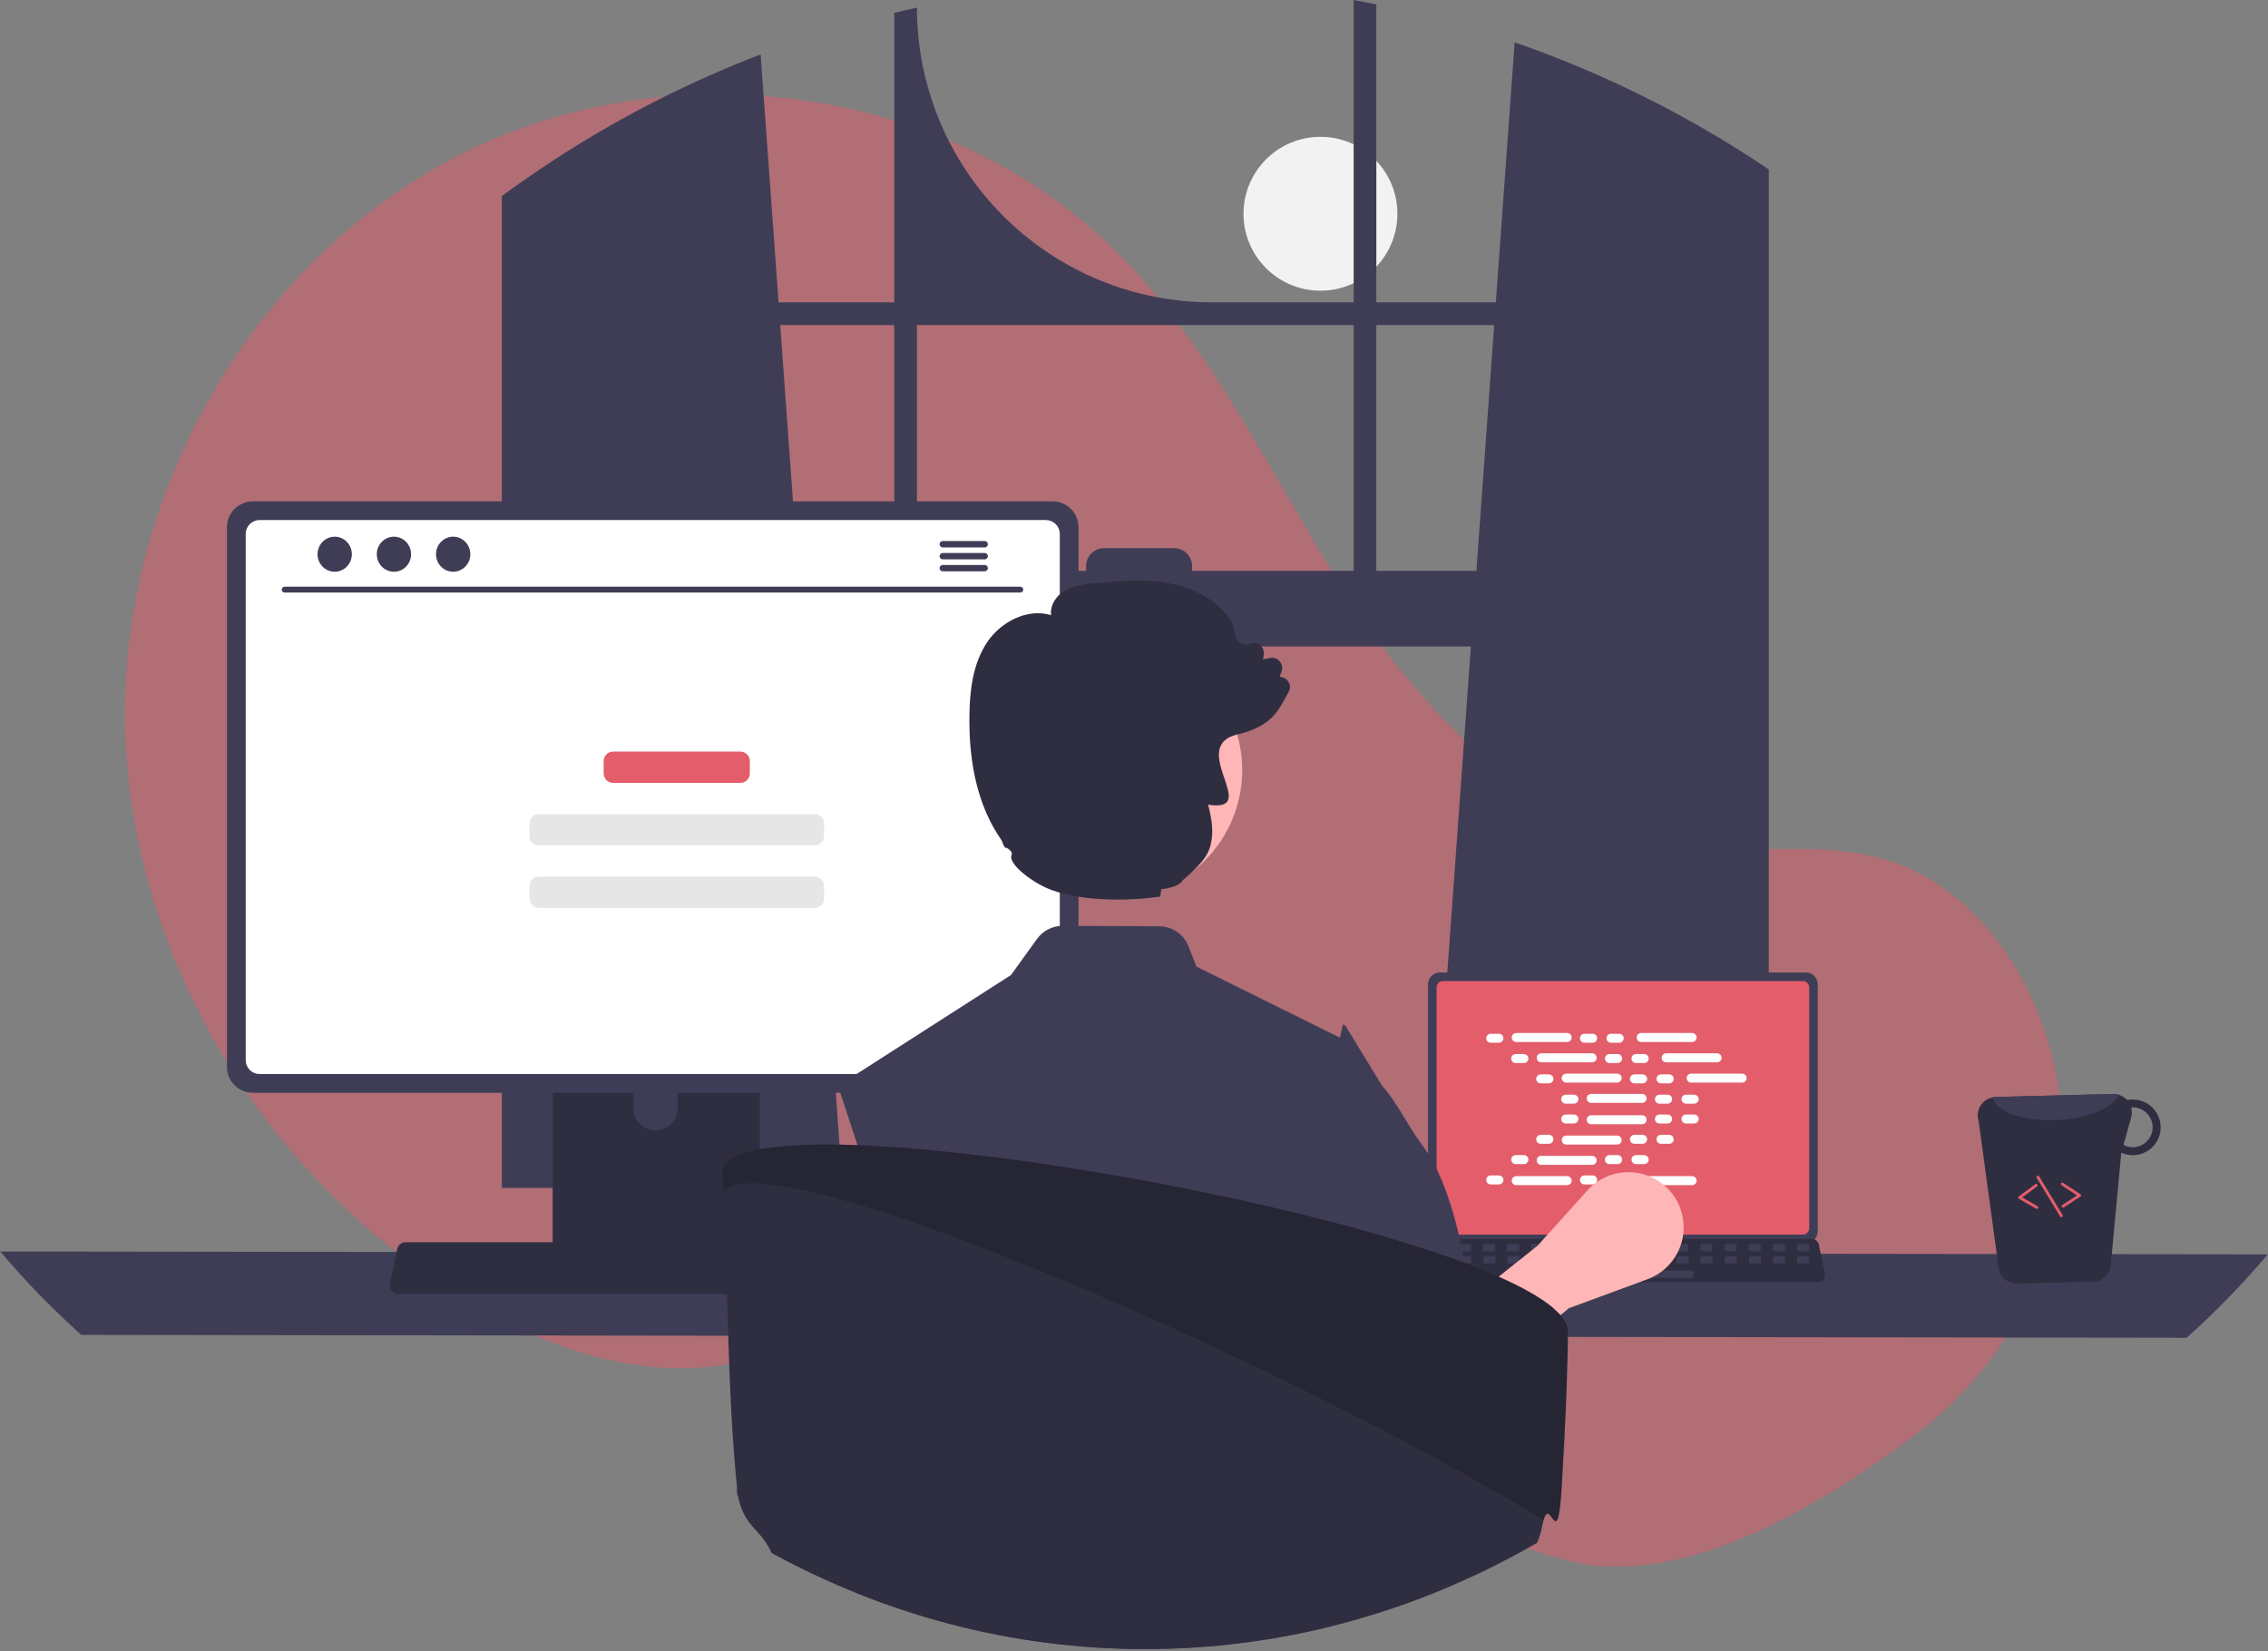 <svg width="787" height="573" viewBox="0 0 787 573" fill="none" xmlns="http://www.w3.org/2000/svg">
<rect x="0" y="0" width="787" height="573" fill="#808080" stroke="none"/>
<g clip-path="url(#clip0_1209_453622)">
<path d="M458.2 100.88C472.946 100.88 484.9 88.926 484.9 74.18C484.9 59.434 472.946 47.48 458.2 47.48C443.454 47.48 431.5 59.434 431.5 74.18C431.5 88.926 443.454 100.88 458.2 100.88Z" fill="#F2F2F2"/>
<path d="M665.541 497.149C705.228 466.92 724.184 416.123 712.317 367.666C712.022 366.462 711.711 365.261 711.383 364.063C703.516 335.299 684.052 307.962 655.683 298.771C631.864 291.054 605.864 296.989 581.014 293.92C532.233 287.896 494.413 248.426 467.803 207.101C441.192 165.775 420.741 119.517 385.381 85.376C327.096 29.101 232.019 16.985 159.755 53.616C87.49 90.247 41.458 171.516 43.421 252.511C45.384 333.506 93.467 410.943 163.296 452.028C188.948 467.121 218.617 477.814 248.144 474.072C273.764 470.826 297.043 457.059 322.543 452.973C362.634 446.547 402.47 464.673 437.146 485.796C471.821 506.919 505.316 531.956 544.72 541.749C582.982 551.257 630.384 523.927 665.541 497.149Z" fill="#E35D6A" fill-opacity="0.5"/>
<path d="M608.52 55.315C607.65 54.735 606.77 54.185 605.9 53.625C580.751 37.541 553.795 24.474 525.59 14.695L519.05 104.915H477.59V1.525C474.98 0.985 472.35 0.475 469.72 -0.005V104.915H420.45C393.326 104.915 367.314 94.14 348.134 74.961C328.955 55.782 318.18 29.769 318.18 2.645V2.645C315.54 3.215 312.92 3.825 310.3 4.475V104.915H270.17L263.94 18.885C234.955 30.001 207.437 44.62 182 62.415C181.56 62.715 181.12 63.025 180.69 63.325C178.48 64.875 176.3 66.455 174.13 68.055V412.245H292.4L290.31 383.295L278.81 224.345H510.4L498.9 383.295L496.81 412.245H613.77V58.795C612.03 57.615 610.28 56.455 608.52 55.315ZM310.3 198.095H276.91L270.74 112.795H310.3V198.095ZM469.72 198.095H413.64V196.405C413.64 195.593 413.48 194.788 413.169 194.038C412.858 193.287 412.401 192.605 411.827 192.031C411.252 191.457 410.569 191.002 409.818 190.692C409.067 190.383 408.262 190.224 407.45 190.225H383.07C382.258 190.225 381.455 190.384 380.705 190.695C379.955 191.005 379.273 191.46 378.699 192.034C378.126 192.608 377.67 193.29 377.36 194.04C377.049 194.79 376.89 195.593 376.89 196.405V198.095H318.18V112.795H469.72V198.095ZM477.59 198.095V112.795H518.48L512.31 198.095H477.59Z" fill="#3F3D56"/>
<path d="M0.09 434.291C8.777 444.584 18.174 454.258 28.21 463.241L758.79 464.241C768.826 455.258 778.223 445.584 786.91 435.291L0.09 434.291Z" fill="#3F3D56"/>
<path d="M495.52 341.591V427.295C495.521 428.387 495.955 429.435 496.727 430.207C497.5 430.979 498.547 431.414 499.639 431.414H626.644C627.736 431.414 628.783 430.979 629.555 430.207C630.328 429.435 630.762 428.387 630.763 427.295V341.591C630.76 340.5 630.325 339.454 629.553 338.683C628.781 337.912 627.735 337.478 626.644 337.477H499.639C498.548 337.478 497.502 337.912 496.73 338.683C495.958 339.454 495.523 340.5 495.52 341.591Z" fill="#3F3D56"/>
<path d="M498.499 342.658V426.238C498.5 426.822 498.733 427.381 499.145 427.794C499.558 428.206 500.117 428.438 500.701 428.439H625.586C626.17 428.438 626.729 428.206 627.142 427.794C627.554 427.381 627.787 426.822 627.788 426.238V342.658C627.788 342.073 627.556 341.513 627.143 341.099C626.73 340.686 626.17 340.453 625.586 340.452H500.701C500.117 340.453 499.557 340.686 499.144 341.099C498.731 341.513 498.499 342.073 498.499 342.658Z" fill="#E35D6A"/>
<path d="M492.864 444.01C493.096 444.302 493.392 444.537 493.729 444.698C494.065 444.859 494.434 444.942 494.807 444.94H630.799C631.171 444.939 631.538 444.856 631.874 444.696C632.209 444.536 632.505 444.303 632.739 444.014C632.974 443.725 633.141 443.387 633.228 443.026C633.316 442.664 633.321 442.288 633.245 441.924L631.134 431.897C631.047 431.488 630.858 431.107 630.586 430.79C630.314 430.472 629.967 430.228 629.576 430.079C629.293 429.968 628.992 429.911 628.688 429.912H496.91C496.606 429.911 496.305 429.968 496.022 430.079C495.631 430.228 495.284 430.472 495.012 430.79C494.74 431.107 494.551 431.488 494.464 431.897L492.353 441.924C492.278 442.288 492.284 442.664 492.373 443.025C492.461 443.385 492.629 443.722 492.864 444.01Z" fill="#2F2E41"/>
<path d="M624.022 434.23H627.234C627.504 434.23 627.722 434.012 627.722 433.742V432.205C627.722 431.936 627.504 431.717 627.234 431.717H624.022C623.752 431.717 623.534 431.936 623.534 432.205V433.742C623.534 434.012 623.752 434.23 624.022 434.23Z" fill="#3F3D56"/>
<path d="M615.645 434.23H618.857C619.127 434.23 619.345 434.012 619.345 433.742V432.205C619.345 431.936 619.127 431.717 618.857 431.717H615.645C615.375 431.717 615.157 431.936 615.157 432.205V433.742C615.157 434.012 615.375 434.23 615.645 434.23Z" fill="#3F3D56"/>
<path d="M607.268 434.23H610.48C610.75 434.23 610.968 434.012 610.968 433.742V432.205C610.968 431.936 610.75 431.717 610.48 431.717H607.268C606.998 431.717 606.78 431.936 606.78 432.205V433.742C606.78 434.012 606.998 434.23 607.268 434.23Z" fill="#3F3D56"/>
<path d="M598.891 434.23H602.103C602.373 434.23 602.591 434.012 602.591 433.742V432.205C602.591 431.936 602.373 431.717 602.103 431.717H598.891C598.621 431.717 598.403 431.936 598.403 432.205V433.742C598.403 434.012 598.621 434.23 598.891 434.23Z" fill="#3F3D56"/>
<path d="M590.514 434.23H593.726C593.996 434.23 594.214 434.012 594.214 433.742V432.205C594.214 431.936 593.996 431.717 593.726 431.717H590.514C590.244 431.717 590.026 431.936 590.026 432.205V433.742C590.026 434.012 590.244 434.23 590.514 434.23Z" fill="#3F3D56"/>
<path d="M582.137 434.23H585.349C585.619 434.23 585.837 434.012 585.837 433.742V432.205C585.837 431.936 585.619 431.717 585.349 431.717H582.137C581.867 431.717 581.649 431.936 581.649 432.205V433.742C581.649 434.012 581.867 434.23 582.137 434.23Z" fill="#3F3D56"/>
<path d="M573.76 434.23H576.972C577.242 434.23 577.46 434.012 577.46 433.742V432.205C577.46 431.936 577.242 431.717 576.972 431.717H573.76C573.491 431.717 573.272 431.936 573.272 432.205V433.742C573.272 434.012 573.491 434.23 573.76 434.23Z" fill="#3F3D56"/>
<path d="M565.383 434.23H568.595C568.865 434.23 569.083 434.012 569.083 433.742V432.205C569.083 431.936 568.865 431.717 568.595 431.717H565.383C565.114 431.717 564.895 431.936 564.895 432.205V433.742C564.895 434.012 565.114 434.23 565.383 434.23Z" fill="#3F3D56"/>
<path d="M557.006 434.23H560.218C560.488 434.23 560.706 434.012 560.706 433.742V432.205C560.706 431.936 560.488 431.717 560.218 431.717H557.006C556.737 431.717 556.518 431.936 556.518 432.205V433.742C556.518 434.012 556.737 434.23 557.006 434.23Z" fill="#3F3D56"/>
<path d="M548.629 434.23H551.841C552.111 434.23 552.329 434.012 552.329 433.742V432.205C552.329 431.936 552.111 431.717 551.841 431.717H548.629C548.36 431.717 548.141 431.936 548.141 432.205V433.742C548.141 434.012 548.36 434.23 548.629 434.23Z" fill="#3F3D56"/>
<path d="M540.252 434.23H543.464C543.734 434.23 543.952 434.012 543.952 433.742V432.205C543.952 431.936 543.734 431.717 543.464 431.717H540.252C539.982 431.717 539.764 431.936 539.764 432.205V433.742C539.764 434.012 539.982 434.23 540.252 434.23Z" fill="#3F3D56"/>
<path d="M531.875 434.23H535.087C535.357 434.23 535.575 434.012 535.575 433.742V432.205C535.575 431.936 535.357 431.717 535.087 431.717H531.875C531.606 431.717 531.387 431.936 531.387 432.205V433.742C531.387 434.012 531.606 434.23 531.875 434.23Z" fill="#3F3D56"/>
<path d="M523.498 434.23H526.71C526.98 434.23 527.198 434.012 527.198 433.742V432.205C527.198 431.936 526.98 431.717 526.71 431.717H523.498C523.229 431.717 523.01 431.936 523.01 432.205V433.742C523.01 434.012 523.229 434.23 523.498 434.23Z" fill="#3F3D56"/>
<path d="M515.121 434.23H518.333C518.603 434.23 518.822 434.012 518.822 433.742V432.205C518.822 431.936 518.603 431.717 518.333 431.717H515.121C514.852 431.717 514.633 431.936 514.633 432.205V433.742C514.633 434.012 514.852 434.23 515.121 434.23Z" fill="#3F3D56"/>
<path d="M506.744 434.23H509.956C510.226 434.23 510.445 434.012 510.445 433.742V432.205C510.445 431.936 510.226 431.717 509.956 431.717H506.744C506.475 431.717 506.256 431.936 506.256 432.205V433.742C506.256 434.012 506.475 434.23 506.744 434.23Z" fill="#3F3D56"/>
<path d="M498.367 434.23H501.579C501.849 434.23 502.068 434.012 502.068 433.742V432.205C502.068 431.936 501.849 431.717 501.579 431.717H498.367C498.098 431.717 497.879 431.936 497.879 432.205V433.742C497.879 434.012 498.098 434.23 498.367 434.23Z" fill="#3F3D56"/>
<path d="M624.121 438.419H627.333C627.603 438.419 627.821 438.2 627.821 437.931V436.394C627.821 436.124 627.603 435.906 627.333 435.906H624.121C623.851 435.906 623.633 436.124 623.633 436.394V437.931C623.633 438.2 623.851 438.419 624.121 438.419Z" fill="#3F3D56"/>
<path d="M615.744 438.419H618.956C619.226 438.419 619.444 438.2 619.444 437.931V436.394C619.444 436.124 619.226 435.906 618.956 435.906H615.744C615.474 435.906 615.256 436.124 615.256 436.394V437.931C615.256 438.2 615.474 438.419 615.744 438.419Z" fill="#3F3D56"/>
<path d="M607.367 438.419H610.579C610.849 438.419 611.067 438.2 611.067 437.931V436.394C611.067 436.124 610.849 435.906 610.579 435.906H607.367C607.097 435.906 606.879 436.124 606.879 436.394V437.931C606.879 438.2 607.097 438.419 607.367 438.419Z" fill="#3F3D56"/>
<path d="M598.99 438.419H602.202C602.472 438.419 602.69 438.2 602.69 437.931V436.394C602.69 436.124 602.472 435.906 602.202 435.906H598.99C598.72 435.906 598.502 436.124 598.502 436.394V437.931C598.502 438.2 598.72 438.419 598.99 438.419Z" fill="#3F3D56"/>
<path d="M590.613 438.419H593.825C594.095 438.419 594.313 438.2 594.313 437.931V436.394C594.313 436.124 594.095 435.906 593.825 435.906H590.613C590.343 435.906 590.125 436.124 590.125 436.394V437.931C590.125 438.2 590.343 438.419 590.613 438.419Z" fill="#3F3D56"/>
<path d="M582.236 438.419H585.448C585.718 438.419 585.936 438.2 585.936 437.931V436.394C585.936 436.124 585.718 435.906 585.448 435.906H582.236C581.966 435.906 581.748 436.124 581.748 436.394V437.931C581.748 438.2 581.966 438.419 582.236 438.419Z" fill="#3F3D56"/>
<path d="M573.859 438.419H577.071C577.341 438.419 577.559 438.2 577.559 437.931V436.394C577.559 436.124 577.341 435.906 577.071 435.906H573.859C573.589 435.906 573.371 436.124 573.371 436.394V437.931C573.371 438.2 573.589 438.419 573.859 438.419Z" fill="#3F3D56"/>
<path d="M565.482 438.419H568.694C568.964 438.419 569.182 438.2 569.182 437.931V436.394C569.182 436.124 568.964 435.906 568.694 435.906H565.482C565.212 435.906 564.994 436.124 564.994 436.394V437.931C564.994 438.2 565.212 438.419 565.482 438.419Z" fill="#3F3D56"/>
<path d="M557.105 438.419H560.317C560.587 438.419 560.805 438.2 560.805 437.931V436.394C560.805 436.124 560.587 435.906 560.317 435.906H557.105C556.836 435.906 556.617 436.124 556.617 436.394V437.931C556.617 438.2 556.836 438.419 557.105 438.419Z" fill="#3F3D56"/>
<path d="M548.728 438.419H551.94C552.21 438.419 552.428 438.2 552.428 437.931V436.394C552.428 436.124 552.21 435.906 551.94 435.906H548.728C548.459 435.906 548.24 436.124 548.24 436.394V437.931C548.24 438.2 548.459 438.419 548.728 438.419Z" fill="#3F3D56"/>
<path d="M540.351 438.419H543.563C543.833 438.419 544.051 438.2 544.051 437.931V436.394C544.051 436.124 543.833 435.906 543.563 435.906H540.351C540.082 435.906 539.863 436.124 539.863 436.394V437.931C539.863 438.2 540.082 438.419 540.351 438.419Z" fill="#3F3D56"/>
<path d="M531.974 438.419H535.186C535.456 438.419 535.675 438.2 535.675 437.931V436.394C535.675 436.124 535.456 435.906 535.186 435.906H531.974C531.705 435.906 531.486 436.124 531.486 436.394V437.931C531.486 438.2 531.705 438.419 531.974 438.419Z" fill="#3F3D56"/>
<path d="M523.597 438.419H526.809C527.079 438.419 527.297 438.2 527.297 437.931V436.394C527.297 436.124 527.079 435.906 526.809 435.906H523.597C523.328 435.906 523.109 436.124 523.109 436.394V437.931C523.109 438.2 523.328 438.419 523.597 438.419Z" fill="#3F3D56"/>
<path d="M515.22 438.419H518.432C518.702 438.419 518.921 438.2 518.921 437.931V436.394C518.921 436.124 518.702 435.906 518.432 435.906H515.22C514.951 435.906 514.732 436.124 514.732 436.394V437.931C514.732 438.2 514.951 438.419 515.22 438.419Z" fill="#3F3D56"/>
<path d="M506.843 438.419H510.055C510.325 438.419 510.543 438.2 510.543 437.931V436.394C510.543 436.124 510.325 435.906 510.055 435.906H506.843C506.574 435.906 506.355 436.124 506.355 436.394V437.931C506.355 438.2 506.574 438.419 506.843 438.419Z" fill="#3F3D56"/>
<path d="M498.466 438.419H501.678C501.948 438.419 502.167 438.2 502.167 437.931V436.394C502.167 436.124 501.948 435.906 501.678 435.906H498.466C498.197 435.906 497.978 436.124 497.978 436.394V437.931C497.978 438.2 498.197 438.419 498.466 438.419Z" fill="#3F3D56"/>
<path d="M554.592 443.445H587.124C587.393 443.445 587.612 443.226 587.612 442.957V441.42C587.612 441.151 587.393 440.932 587.124 440.932H554.592C554.322 440.932 554.104 441.151 554.104 441.42V442.957C554.104 443.226 554.322 443.445 554.592 443.445Z" fill="#3F3D56"/>
<path d="M520.126 358.737H517.282C516.42 358.737 515.721 359.436 515.721 360.298C515.721 361.16 516.42 361.859 517.282 361.859H520.126C520.988 361.859 521.687 361.16 521.687 360.298C521.687 359.436 520.988 358.737 520.126 358.737Z" fill="white"/>
<path d="M552.649 358.737H549.805C548.943 358.737 548.244 359.436 548.244 360.298C548.244 361.16 548.943 361.859 549.805 361.859H552.649C553.511 361.859 554.21 361.16 554.21 360.298C554.21 359.436 553.511 358.737 552.649 358.737Z" fill="white"/>
<path d="M561.864 358.737H559.02C558.158 358.737 557.459 359.436 557.459 360.298C557.459 361.16 558.158 361.859 559.02 361.859H561.864C562.726 361.859 563.425 361.16 563.425 360.298C563.425 359.436 562.726 358.737 561.864 358.737Z" fill="white"/>
<path d="M543.802 358.477H526.128C525.266 358.477 524.567 359.176 524.567 360.038C524.567 360.9 525.266 361.599 526.128 361.599H543.802C544.665 361.599 545.364 360.9 545.364 360.038C545.364 359.176 544.665 358.477 543.802 358.477Z" fill="white"/>
<path d="M587.166 358.477H569.492C568.63 358.477 567.931 359.176 567.931 360.038C567.931 360.9 568.63 361.599 569.492 361.599H587.166C588.029 361.599 588.728 360.9 588.728 360.038C588.728 359.176 588.029 358.477 587.166 358.477Z" fill="white"/>
<path d="M528.799 365.784H525.955C525.093 365.784 524.394 366.483 524.394 367.345C524.394 368.207 525.093 368.906 525.955 368.906H528.799C529.661 368.906 530.36 368.207 530.36 367.345C530.36 366.483 529.661 365.784 528.799 365.784Z" fill="white"/>
<path d="M561.322 365.784H558.478C557.616 365.784 556.917 366.483 556.917 367.345C556.917 368.207 557.616 368.906 558.478 368.906H561.322C562.184 368.906 562.883 368.207 562.883 367.345C562.883 366.483 562.184 365.784 561.322 365.784Z" fill="white"/>
<path d="M570.537 365.784H567.693C566.831 365.784 566.132 366.483 566.132 367.345C566.132 368.207 566.831 368.906 567.693 368.906H570.537C571.399 368.906 572.098 368.207 572.098 367.345C572.098 366.483 571.399 365.784 570.537 365.784Z" fill="white"/>
<path d="M552.475 365.523H534.801C533.939 365.523 533.24 366.222 533.24 367.085C533.24 367.947 533.939 368.646 534.801 368.646H552.475C553.337 368.646 554.036 367.947 554.036 367.085C554.036 366.222 553.337 365.523 552.475 365.523Z" fill="white"/>
<path d="M595.839 365.523H578.165C577.303 365.523 576.604 366.222 576.604 367.085C576.604 367.947 577.303 368.646 578.165 368.646H595.839C596.701 368.646 597.4 367.947 597.4 367.085C597.4 366.222 596.701 365.523 595.839 365.523Z" fill="white"/>
<path d="M537.471 372.83H534.628C533.766 372.83 533.067 373.529 533.067 374.391C533.067 375.254 533.766 375.953 534.628 375.953H537.471C538.334 375.953 539.032 375.254 539.032 374.391C539.032 373.529 538.334 372.83 537.471 372.83Z" fill="white"/>
<path d="M569.994 372.83H567.151C566.289 372.83 565.59 373.529 565.59 374.391C565.59 375.254 566.289 375.953 567.151 375.953H569.994C570.857 375.953 571.556 375.254 571.556 374.391C571.556 373.529 570.857 372.83 569.994 372.83Z" fill="white"/>
<path d="M579.209 372.83H576.366C575.504 372.83 574.805 373.529 574.805 374.391C574.805 375.254 575.504 375.953 576.366 375.953H579.209C580.072 375.953 580.77 375.254 580.77 374.391C580.77 373.529 580.072 372.83 579.209 372.83Z" fill="white"/>
<path d="M561.148 372.57H543.474C542.612 372.57 541.913 373.269 541.913 374.131C541.913 374.993 542.612 375.692 543.474 375.692H561.148C562.01 375.692 562.709 374.993 562.709 374.131C562.709 373.269 562.01 372.57 561.148 372.57Z" fill="white"/>
<path d="M604.512 372.57H586.838C585.976 372.57 585.277 373.269 585.277 374.131C585.277 374.993 585.976 375.692 586.838 375.692H604.512C605.374 375.692 606.073 374.993 606.073 374.131C606.073 373.269 605.374 372.57 604.512 372.57Z" fill="white"/>
<path d="M546.144 379.877H543.301C542.438 379.877 541.74 380.576 541.74 381.438C541.74 382.3 542.438 382.999 543.301 382.999H546.144C547.006 382.999 547.705 382.3 547.705 381.438C547.705 380.576 547.006 379.877 546.144 379.877Z" fill="white"/>
<path d="M578.667 379.877H575.824C574.961 379.877 574.262 380.576 574.262 381.438C574.262 382.3 574.961 382.999 575.824 382.999H578.667C579.529 382.999 580.228 382.3 580.228 381.438C580.228 380.576 579.529 379.877 578.667 379.877Z" fill="white"/>
<path d="M587.882 379.877H585.038C584.176 379.877 583.477 380.576 583.477 381.438C583.477 382.3 584.176 382.999 585.038 382.999H587.882C588.744 382.999 589.443 382.3 589.443 381.438C589.443 380.576 588.744 379.877 587.882 379.877Z" fill="white"/>
<path d="M569.821 379.617H552.147C551.285 379.617 550.586 380.316 550.586 381.178C550.586 382.04 551.285 382.739 552.147 382.739H569.821C570.683 382.739 571.382 382.04 571.382 381.178C571.382 380.316 570.683 379.617 569.821 379.617Z" fill="white"/>
<path d="M552.649 407.898H549.805C548.943 407.898 548.244 408.596 548.244 409.459C548.244 410.321 548.943 411.02 549.805 411.02H552.649C553.511 411.02 554.21 410.321 554.21 409.459C554.21 408.596 553.511 407.898 552.649 407.898Z" fill="white"/>
<path d="M561.864 407.898H559.02C558.158 407.898 557.459 408.596 557.459 409.459C557.459 410.321 558.158 411.02 559.02 411.02H561.864C562.726 411.02 563.425 410.321 563.425 409.459C563.425 408.596 562.726 407.898 561.864 407.898Z" fill="white"/>
<path d="M587.166 408.158H569.492C568.63 408.158 567.931 408.857 567.931 409.719C567.931 410.581 568.63 411.28 569.492 411.28H587.166C588.029 411.28 588.728 410.581 588.728 409.719C588.728 408.857 588.029 408.158 587.166 408.158Z" fill="white"/>
<path d="M520.126 407.898H517.282C516.42 407.898 515.721 408.596 515.721 409.459C515.721 410.321 516.42 411.02 517.282 411.02H520.126C520.988 411.02 521.687 410.321 521.687 409.459C521.687 408.596 520.988 407.898 520.126 407.898Z" fill="white"/>
<path d="M543.802 408.158H526.128C525.266 408.158 524.567 408.857 524.567 409.719C524.567 410.581 525.266 411.28 526.128 411.28H543.802C544.665 411.28 545.364 410.581 545.364 409.719C545.364 408.857 544.665 408.158 543.802 408.158Z" fill="white"/>
<path d="M528.799 400.851H525.955C525.093 400.851 524.394 401.55 524.394 402.412C524.394 403.274 525.093 403.973 525.955 403.973H528.799C529.661 403.973 530.36 403.274 530.36 402.412C530.36 401.55 529.661 400.851 528.799 400.851Z" fill="white"/>
<path d="M561.322 400.851H558.478C557.616 400.851 556.917 401.55 556.917 402.412C556.917 403.274 557.616 403.973 558.478 403.973H561.322C562.184 403.973 562.883 403.274 562.883 402.412C562.883 401.55 562.184 400.851 561.322 400.851Z" fill="white"/>
<path d="M570.537 400.851H567.693C566.831 400.851 566.132 401.55 566.132 402.412C566.132 403.274 566.831 403.973 567.693 403.973H570.537C571.399 403.973 572.098 403.274 572.098 402.412C572.098 401.55 571.399 400.851 570.537 400.851Z" fill="white"/>
<path d="M552.475 401.111H534.801C533.939 401.111 533.24 401.81 533.24 402.672C533.24 403.534 533.939 404.233 534.801 404.233H552.475C553.337 404.233 554.036 403.534 554.036 402.672C554.036 401.81 553.337 401.111 552.475 401.111Z" fill="white"/>
<path d="M537.471 393.804H534.628C533.766 393.804 533.067 394.503 533.067 395.365C533.067 396.227 533.766 396.926 534.628 396.926H537.471C538.334 396.926 539.032 396.227 539.032 395.365C539.032 394.503 538.334 393.804 537.471 393.804Z" fill="white"/>
<path d="M569.994 393.804H567.151C566.289 393.804 565.59 394.503 565.59 395.365C565.59 396.227 566.289 396.926 567.151 396.926H569.994C570.857 396.926 571.556 396.227 571.556 395.365C571.556 394.503 570.857 393.804 569.994 393.804Z" fill="white"/>
<path d="M579.209 393.804H576.366C575.504 393.804 574.805 394.503 574.805 395.365C574.805 396.227 575.504 396.926 576.366 396.926H579.209C580.072 396.926 580.77 396.227 580.77 395.365C580.77 394.503 580.072 393.804 579.209 393.804Z" fill="white"/>
<path d="M561.148 394.064H543.474C542.612 394.064 541.913 394.763 541.913 395.626C541.913 396.488 542.612 397.187 543.474 397.187H561.148C562.01 397.187 562.709 396.488 562.709 395.626C562.709 394.763 562.01 394.064 561.148 394.064Z" fill="white"/>
<path d="M546.144 386.758H543.301C542.438 386.758 541.74 387.457 541.74 388.319C541.74 389.181 542.438 389.88 543.301 389.88H546.144C547.006 389.88 547.705 389.181 547.705 388.319C547.705 387.457 547.006 386.758 546.144 386.758Z" fill="white"/>
<path d="M578.667 386.758H575.824C574.961 386.758 574.262 387.457 574.262 388.319C574.262 389.181 574.961 389.88 575.824 389.88H578.667C579.529 389.88 580.228 389.181 580.228 388.319C580.228 387.457 579.529 386.758 578.667 386.758Z" fill="white"/>
<path d="M587.882 386.758H585.038C584.176 386.758 583.477 387.457 583.477 388.319C583.477 389.181 584.176 389.88 585.038 389.88H587.882C588.744 389.88 589.443 389.181 589.443 388.319C589.443 387.457 588.744 386.758 587.882 386.758Z" fill="white"/>
<path d="M569.821 387.018H552.147C551.285 387.018 550.586 387.717 550.586 388.579C550.586 389.441 551.285 390.14 552.147 390.14H569.821C570.683 390.14 571.382 389.441 571.382 388.579C571.382 387.717 570.683 387.018 569.821 387.018Z" fill="white"/>
<path d="M505.008 486.764L491.659 465.662L533.561 432.259L550.856 413.098C553.103 410.609 555.964 408.753 559.153 407.716C562.342 406.678 565.748 406.496 569.029 407.187C572.311 407.879 575.353 409.419 577.853 411.654C580.353 413.89 582.222 416.742 583.274 419.926C584.833 424.645 584.498 429.785 582.339 434.261C580.18 438.737 576.367 442.199 571.704 443.917L544.355 453.993L505.008 486.764Z" fill="#FFB6B6"/>
<path d="M191.78 337.481V440.041H263.63V337.481C263.631 336.743 263.396 336.025 262.958 335.431C262.521 334.837 261.905 334.399 261.2 334.181C260.868 334.071 260.52 334.017 260.17 334.021H195.25C194.795 334.02 194.344 334.109 193.923 334.282C193.503 334.456 193.12 334.71 192.798 335.032C192.476 335.353 192.22 335.735 192.045 336.155C191.871 336.575 191.78 337.026 191.78 337.481ZM219.82 372.721C219.839 370.699 220.655 368.766 222.091 367.343C223.528 365.92 225.468 365.122 227.49 365.122C229.512 365.122 231.452 365.92 232.889 367.343C234.325 368.766 235.141 370.699 235.16 372.721V384.621C235.15 386.648 234.337 388.589 232.9 390.019C231.462 391.449 229.517 392.252 227.49 392.252C225.463 392.252 223.518 391.449 222.08 390.019C220.643 388.589 219.83 386.648 219.82 384.621V372.721Z" fill="#2F2E41"/>
<path d="M191.56 436.761V446.651C191.562 447.163 191.765 447.654 192.127 448.017C192.488 448.381 192.978 448.587 193.49 448.591H261.92C262.433 448.588 262.924 448.383 263.285 448.019C263.647 447.656 263.85 447.164 263.85 446.651V436.761H191.56Z" fill="#3F3D56"/>
<path d="M78.75 182.961V370.221C78.752 372.607 79.701 374.895 81.388 376.583C83.076 378.27 85.364 379.219 87.75 379.221H365.25C367.636 379.219 369.924 378.27 371.612 376.583C373.299 374.895 374.248 372.607 374.25 370.221V182.961C374.244 180.577 373.294 178.292 371.607 176.607C369.92 174.922 367.634 173.974 365.25 173.971H87.75C85.366 173.974 83.08 174.922 81.393 176.607C79.706 178.292 78.756 180.577 78.75 182.961Z" fill="#3F3D56"/>
<path d="M85.26 185.291V367.911C85.262 369.186 85.77 370.408 86.671 371.31C87.573 372.211 88.795 372.719 90.07 372.721H362.94C364.215 372.719 365.437 372.211 366.339 371.31C367.24 370.408 367.748 369.186 367.75 367.911V185.291C367.75 184.014 367.243 182.79 366.342 181.886C365.44 180.983 364.217 180.474 362.94 180.471H90.07C88.793 180.474 87.57 180.983 86.668 181.886C85.767 182.79 85.26 184.014 85.26 185.291Z" fill="white"/>
<path d="M135.9 447.921C136.178 448.269 136.531 448.55 136.933 448.742C137.334 448.934 137.775 449.033 138.22 449.031H300.56C301.004 449.03 301.442 448.931 301.843 448.74C302.244 448.548 302.597 448.27 302.876 447.925C303.156 447.581 303.355 447.178 303.46 446.746C303.564 446.315 303.571 445.865 303.48 445.431L300.96 433.461C300.856 432.973 300.631 432.518 300.306 432.139C299.981 431.76 299.566 431.469 299.1 431.291C298.762 431.158 298.403 431.09 298.04 431.091H140.73C140.367 431.09 140.008 431.158 139.67 431.291C139.204 431.469 138.789 431.76 138.464 432.139C138.139 432.518 137.914 432.973 137.81 433.461L135.29 445.431C135.2 445.865 135.209 446.314 135.314 446.745C135.42 447.175 135.62 447.577 135.9 447.921Z" fill="#2F2E41"/>
<path d="M354.085 205.628H98.761C98.496 205.622 98.243 205.512 98.058 205.322C97.872 205.133 97.768 204.878 97.768 204.612C97.768 204.347 97.872 204.092 98.058 203.902C98.243 203.712 98.496 203.603 98.761 203.597H354.085C354.35 203.603 354.602 203.712 354.788 203.902C354.974 204.092 355.078 204.347 355.078 204.612C355.078 204.878 354.974 205.133 354.788 205.322C354.602 205.512 354.35 205.622 354.085 205.628Z" fill="#3F3D56"/>
<path d="M116.141 198.413C119.428 198.413 122.092 195.689 122.092 192.33C122.092 188.97 119.428 186.247 116.141 186.247C112.855 186.247 110.191 188.97 110.191 192.33C110.191 195.689 112.855 198.413 116.141 198.413Z" fill="#3F3D56"/>
<path d="M136.697 198.413C139.984 198.413 142.648 195.689 142.648 192.33C142.648 188.97 139.984 186.247 136.697 186.247C133.411 186.247 130.747 188.97 130.747 192.33C130.747 195.689 133.411 198.413 136.697 198.413Z" fill="#3F3D56"/>
<path d="M157.253 198.413C160.54 198.413 163.204 195.689 163.204 192.33C163.204 188.97 160.54 186.247 157.253 186.247C153.967 186.247 151.303 188.97 151.303 192.33C151.303 195.689 153.967 198.413 157.253 198.413Z" fill="#3F3D56"/>
<path d="M341.706 187.751H327.106C326.818 187.758 326.543 187.877 326.342 188.083C326.14 188.29 326.027 188.567 326.027 188.856C326.027 189.145 326.14 189.422 326.342 189.628C326.543 189.835 326.818 189.954 327.106 189.961H341.706C341.997 189.957 342.274 189.839 342.478 189.632C342.682 189.425 342.796 189.146 342.796 188.856C342.796 188.565 342.682 188.287 342.478 188.08C342.274 187.873 341.997 187.755 341.706 187.751Z" fill="#3F3D56"/>
<path d="M341.706 191.901H327.106C326.818 191.907 326.543 192.027 326.341 192.233C326.139 192.44 326.026 192.717 326.026 193.006C326.026 193.295 326.139 193.572 326.341 193.779C326.543 193.985 326.818 194.104 327.106 194.111H341.706C341.997 194.107 342.275 193.989 342.479 193.783C342.684 193.576 342.798 193.297 342.798 193.006C342.798 192.715 342.684 192.436 342.479 192.229C342.275 192.022 341.997 191.904 341.706 191.901Z" fill="#3F3D56"/>
<path d="M341.706 196.051H327.106C326.818 196.058 326.543 196.177 326.342 196.383C326.14 196.59 326.027 196.867 326.027 197.156C326.027 197.445 326.14 197.722 326.342 197.928C326.543 198.135 326.818 198.254 327.106 198.261H341.706C341.997 198.257 342.274 198.138 342.478 197.932C342.682 197.725 342.796 197.446 342.796 197.156C342.796 196.865 342.682 196.587 342.478 196.38C342.274 196.173 341.997 196.055 341.706 196.051Z" fill="#3F3D56"/>
<path d="M693.686 441.101C694.126 442.384 694.962 443.494 696.073 444.272C697.184 445.05 698.513 445.457 699.869 445.432L726.361 444.75C727.727 444.724 729.047 444.256 730.125 443.416C731.204 442.577 731.981 441.411 732.342 440.093L736.09 400.006C737.42 400.609 738.868 400.906 740.328 400.877C741.597 400.845 742.846 400.564 744.006 400.049C745.166 399.534 746.212 398.796 747.087 397.877C747.961 396.957 748.646 395.875 749.102 394.691C749.558 393.507 749.776 392.245 749.744 390.976C749.712 389.708 749.431 388.458 748.916 387.299C748.401 386.139 747.663 385.092 746.744 384.218C745.825 383.344 744.742 382.659 743.558 382.203C742.374 381.747 741.112 381.529 739.843 381.56C739.26 381.559 738.678 381.619 738.107 381.741C737.487 381.07 736.732 380.536 735.893 380.173C735.053 379.811 734.147 379.629 733.233 379.638L692.483 380.69C692.145 380.703 691.808 380.745 691.478 380.815C690.584 380.982 689.736 381.338 688.992 381.859C688.247 382.381 687.623 383.056 687.161 383.839C686.7 384.622 686.411 385.495 686.315 386.399C686.219 387.303 686.318 388.217 686.604 389.08L693.686 441.101ZM736.859 397.284L739.527 387.732C739.83 386.628 739.837 385.464 739.547 384.357C739.677 384.357 739.791 384.295 739.92 384.295C741.749 384.257 743.519 384.946 744.841 386.211C746.163 387.476 746.929 389.213 746.972 391.042C747.015 392.871 746.33 394.643 745.069 395.968C743.808 397.293 742.073 398.064 740.244 398.112C739.061 398.149 737.891 397.863 736.859 397.284Z" fill="#2F2E41"/>
<path d="M691.478 380.815C692.346 385.779 702.107 389.269 713.843 388.662C724.636 388.165 733.461 384.375 735.078 379.884C734.479 379.707 733.857 379.624 733.233 379.638L692.483 380.69C692.145 380.703 691.808 380.744 691.478 380.815Z" fill="#3F3D56"/>
<path d="M715.994 419.073C716.048 419.059 716.099 419.037 716.145 419.007L721.899 415.241C721.968 415.196 722.025 415.134 722.065 415.061C722.104 414.988 722.125 414.906 722.125 414.823C722.125 414.74 722.104 414.658 722.065 414.585C722.025 414.512 721.968 414.45 721.899 414.405L715.919 410.488C715.864 410.452 715.803 410.427 715.738 410.414C715.673 410.402 715.607 410.402 715.543 410.415C715.478 410.429 715.417 410.454 715.362 410.491C715.308 410.528 715.261 410.576 715.225 410.631C715.189 410.686 715.164 410.747 715.152 410.812C715.14 410.877 715.141 410.943 715.154 411.008C715.168 411.072 715.194 411.133 715.231 411.187C715.268 411.242 715.316 411.288 715.371 411.324L720.712 414.822L715.598 418.17C715.499 418.235 715.426 418.333 715.392 418.446C715.359 418.559 715.366 418.681 715.414 418.789C715.461 418.898 715.546 418.986 715.652 419.038C715.758 419.089 715.88 419.102 715.994 419.073H715.994Z" fill="#E35D6A"/>
<path d="M706.908 419.492C707.004 419.468 707.091 419.415 707.158 419.341C707.224 419.266 707.267 419.174 707.28 419.075C707.294 418.977 707.278 418.876 707.234 418.787C707.19 418.698 707.12 418.623 707.034 418.574L701.731 415.533L706.856 411.726C706.909 411.687 706.953 411.638 706.987 411.582C707.021 411.525 707.043 411.463 707.053 411.398C707.062 411.333 707.059 411.267 707.043 411.203C707.027 411.14 706.998 411.08 706.959 411.027C706.92 410.974 706.871 410.93 706.815 410.896C706.758 410.863 706.696 410.84 706.631 410.831C706.566 410.821 706.5 410.825 706.436 410.841C706.373 410.857 706.313 410.885 706.26 410.924L700.522 415.187C700.455 415.236 700.402 415.301 700.367 415.377C700.331 415.452 700.316 415.535 700.32 415.617C700.325 415.7 700.351 415.781 700.395 415.851C700.438 415.922 700.499 415.98 700.571 416.021L706.536 419.441C706.649 419.506 706.782 419.524 706.908 419.492Z" fill="#E35D6A"/>
<path d="M715.422 422.373C715.471 422.361 715.517 422.341 715.559 422.315C715.615 422.281 715.664 422.236 715.703 422.183C715.742 422.13 715.77 422.07 715.785 422.006C715.801 421.942 715.804 421.876 715.794 421.811C715.784 421.746 715.761 421.684 715.727 421.628L707.571 408.22C707.502 408.107 707.391 408.026 707.262 407.994C707.133 407.963 706.997 407.985 706.884 408.054C706.771 408.123 706.69 408.234 706.658 408.362C706.627 408.491 706.648 408.627 706.717 408.74L714.872 422.149C714.928 422.24 715.011 422.311 715.11 422.351C715.209 422.392 715.319 422.399 715.422 422.373Z" fill="#E35D6A"/>
<path d="M256.93 260.827H212.739C210.936 260.827 209.475 262.289 209.475 264.091V268.409C209.475 270.211 210.936 271.673 212.739 271.673H256.93C258.732 271.673 260.194 270.211 260.194 268.409V264.091C260.194 262.289 258.732 260.827 256.93 260.827Z" fill="#E35D6A"/>
<path d="M282.688 282.519H186.98C185.177 282.519 183.716 283.98 183.716 285.783V290.1C183.716 291.903 185.177 293.364 186.98 293.364H282.688C284.491 293.364 285.952 291.903 285.952 290.1V285.783C285.952 283.98 284.491 282.519 282.688 282.519Z" fill="#E6E6E6"/>
<path d="M282.688 304.21H186.98C185.177 304.21 183.716 305.671 183.716 307.474V311.791C183.716 313.594 185.177 315.056 186.98 315.056H282.688C284.491 315.056 285.952 313.594 285.952 311.791V307.474C285.952 305.671 284.491 304.21 282.688 304.21Z" fill="#E6E6E6"/>
<path d="M290.798 376.842L291.014 377.526L291.026 377.549L297.551 397.387L305.057 420.248L319.18 463.209L319.317 469.883V469.906L320.366 523.59L317.457 530.868L320.731 542.801C320.731 542.801 319.226 524.764 311.149 535.122C306.575 541.008 301.224 547.031 296.832 552.678C303.232 555.268 309.734 557.61 316.34 559.705C317.766 560.162 319.203 560.595 320.64 561.029C320.948 561.12 321.256 561.211 321.564 561.302C343.459 567.777 366.094 571.416 388.915 572.128C390.101 572.163 391.265 572.185 392.394 572.208C392.794 572.22 393.182 572.231 393.569 572.231C394.847 572.242 396.113 572.254 397.391 572.254C399.969 572.254 402.536 572.216 405.091 572.14C424.004 571.607 442.807 569.064 461.183 564.554C461.057 556.967 460.715 548.104 460.224 538.635C459.996 533.992 454.874 528.962 454.566 524.102C454.349 520.452 458.947 517.018 458.707 513.31C457.156 490.484 455.216 499.246 453.779 483.081C453.631 481.496 453.494 479.979 453.368 478.53C452.444 468.149 451.806 461.658 451.806 461.658L457.943 422.974L467.582 362.24L466.841 361.019L466.008 360.609L415.164 335.443L412.403 328.371C411.599 326.333 410.204 324.583 408.396 323.345C406.589 322.107 404.453 321.437 402.262 321.423L368.769 321.286C367.031 321.279 365.316 321.685 363.767 322.473C362.217 323.261 360.878 324.406 359.86 325.815L350.791 338.375L290.798 376.842Z" fill="#3F3D56"/>
<path d="M443.895 453.146L453.371 473.421L456.679 480.482L465.586 527.124L470.031 531.846L473.862 515.091L475.662 514.722L508.12 508L517.581 538.046C519.713 534.493 520.553 530.313 519.959 526.212C519.365 522.112 517.372 518.342 514.319 515.54C513.673 514.956 513.135 514.387 513.15 513.848C513.689 481.405 511.704 422.165 493.783 397.782C488.091 390.045 484.676 382.338 479.707 376.954C479.692 376.938 479.692 376.923 479.677 376.923L467.585 357.125L466.847 355.909L466.016 355.494L443.895 453.146Z" fill="#3F3D56"/>
<path d="M386.49 311.758C411.099 311.758 431.048 291.809 431.048 267.2C431.048 242.591 411.099 222.642 386.49 222.642C361.881 222.642 341.932 242.591 341.932 267.2C341.932 291.809 361.881 311.758 386.49 311.758Z" fill="#FFB6B6"/>
<path d="M446.715 236.079C446.37 235.71 445.954 235.415 445.491 235.21C445.029 235.006 444.53 234.897 444.025 234.889L444.695 233.029C444.914 232.443 444.973 231.81 444.866 231.194C444.759 230.578 444.491 230.001 444.088 229.523C443.685 229.044 443.162 228.682 442.573 228.472C441.984 228.262 441.35 228.213 440.735 228.329L438.295 228.799L438.525 227.169C438.613 226.562 438.542 225.943 438.318 225.371C438.094 224.8 437.726 224.297 437.248 223.912C436.771 223.526 436.202 223.272 435.596 223.173C434.991 223.075 434.37 223.135 433.795 223.349C433.272 223.555 432.71 223.641 432.149 223.602C431.588 223.562 431.044 223.397 430.555 223.119C430.064 222.85 429.638 222.477 429.307 222.026C428.975 221.576 428.746 221.058 428.635 220.509L427.785 216.409L427.695 216.189C423.555 209.289 415.595 204.269 405.855 202.429C397.185 200.779 388.295 201.619 379.725 202.409C376.325 202.729 372.485 203.089 369.285 205.049C366.565 206.729 364.265 210.089 364.735 213.479C356.285 210.889 347.225 216.059 342.735 222.579C337.415 230.339 336.545 240.059 336.405 247.659C336.025 265.639 339.735 280.349 347.405 291.389C347.965 292.189 348.105 293.859 349.215 294.419L348.985 294.049C350.225 294.669 351.485 295.669 351.015 296.739C349.665 299.819 358.635 306.629 364.955 308.879C376.485 312.989 391.815 312.639 402.595 311.159L402.975 308.609C406.865 308.079 409.605 307.069 410.375 305.489C411.735 304.329 412.895 303.289 413.905 302.329L413.915 302.319C413.935 302.299 413.975 302.269 413.995 302.249C418.865 297.579 419.995 294.919 420.505 290.869C420.995 286.899 420.125 282.869 419.235 279.239C437.975 282.139 411.855 259.279 429.315 254.859C429.515 254.798 429.719 254.747 429.925 254.709C430.435 254.589 430.945 254.469 431.435 254.329C433.797 253.688 436.059 252.722 438.155 251.459C443.035 248.489 444.645 244.549 447.165 240.109C447.529 239.477 447.681 238.745 447.6 238.021C447.519 237.296 447.209 236.616 446.715 236.079Z" fill="#2F2E41"/>
<path d="M544.085 461.438C544.075 463.188 544.055 465.638 543.975 468.668C543.965 469.088 543.955 469.518 543.945 469.958C543.815 475.528 543.685 480.198 543.475 485.388C543.465 485.748 543.455 486.098 543.435 486.458C543.155 493.698 542.715 502.128 541.955 515.478C540.545 540.138 538.085 518.868 535.615 527.518C535.495 527.948 535.365 528.458 535.245 529.058C534.871 531.235 534.24 533.359 533.365 535.388C532.055 536.168 530.705 536.918 529.375 537.668C525.585 539.778 521.735 541.808 517.855 543.738C515.675 544.818 513.485 545.878 511.285 546.898C510.935 547.058 510.595 547.218 510.255 547.368C498.989 552.579 487.378 557.009 475.505 560.628C473.185 561.328 470.875 562.008 468.535 562.638C466.095 563.318 463.655 563.958 461.185 564.558C442.81 569.069 424.008 571.613 405.095 572.148C402.545 572.228 399.975 572.258 397.395 572.258C396.115 572.258 394.855 572.248 393.575 572.238C393.185 572.238 392.795 572.228 392.405 572.218C391.275 572.188 390.105 572.168 388.925 572.138C366.104 571.426 343.469 567.786 321.575 561.308L320.645 561.038C319.205 560.598 317.775 560.168 316.345 559.708C309.745 557.618 303.242 555.278 296.835 552.688C291.945 550.718 287.112 548.604 282.335 546.348C282.291 546.336 282.251 546.316 282.215 546.288C281.215 545.828 280.205 545.348 279.205 544.858C279.075 544.788 278.935 544.718 278.795 544.648C275.065 542.828 271.375 540.921 267.725 538.928C264.655 531.878 260.335 530.528 257.655 524.328C256.875 522.486 256.311 520.56 255.975 518.588C255.975 518.568 255.965 518.548 255.965 518.518C256.245 522.238 254.775 511.918 255.955 518.478C255.945 518.358 255.935 518.228 255.925 518.078C255.895 517.718 255.855 517.278 255.795 516.728C252.365 483.238 252.585 444.938 251.095 413.378C250.995 411.338 250.892 409.384 250.785 407.518C250.755 406.898 250.715 406.288 250.675 405.688C250.745 405.508 250.825 405.318 250.915 405.138C250.934 405.086 250.958 405.036 250.985 404.988C251.015 404.926 251.048 404.866 251.085 404.808C251.105 404.778 251.135 404.738 251.155 404.708C251.17 404.673 251.186 404.64 251.205 404.608C251.295 404.468 251.395 404.318 251.505 404.178C251.555 404.118 251.595 404.068 251.645 404.018C251.68 403.967 251.72 403.92 251.765 403.878C251.796 403.83 251.833 403.786 251.875 403.748C251.915 403.708 251.955 403.658 252.005 403.608C252.026 403.576 252.054 403.549 252.085 403.528C252.164 403.437 252.251 403.353 252.345 403.278C252.702 402.949 253.083 402.649 253.485 402.378C253.625 402.288 253.775 402.198 253.915 402.098C254.923 401.495 255.984 400.986 257.085 400.578C257.465 400.438 257.845 400.308 258.255 400.168C258.405 400.128 258.545 400.078 258.695 400.028C258.915 399.958 259.135 399.888 259.365 399.838C260.505 399.498 261.735 399.208 263.065 398.938C263.225 398.908 263.395 398.878 263.565 398.838C263.805 398.788 264.055 398.748 264.305 398.708C264.645 398.648 264.995 398.588 265.345 398.528C268.315 398.058 271.685 397.708 275.405 397.478C275.755 397.458 276.105 397.438 276.455 397.418C276.865 397.398 277.275 397.378 277.695 397.358C278.045 397.338 278.405 397.328 278.765 397.318C279.115 397.298 279.475 397.288 279.845 397.278C280.855 397.248 281.895 397.218 282.955 397.198C285.975 397.138 289.155 397.158 292.495 397.228C294.045 397.268 295.625 397.308 297.245 397.378C297.355 397.378 297.455 397.388 297.555 397.388C298.965 397.438 300.385 397.498 301.845 397.578C302.865 397.628 303.895 397.678 304.925 397.738C305.895 397.798 306.875 397.858 307.865 397.928C308.635 397.968 309.405 398.028 310.185 398.078C310.845 398.128 311.505 398.178 312.165 398.218L313.065 398.278C313.555 398.318 314.045 398.348 314.545 398.398C315.645 398.488 316.745 398.578 317.865 398.668C318.975 398.768 320.105 398.868 321.235 398.968C322.365 399.068 323.505 399.178 324.645 399.288C324.765 399.298 324.875 399.308 324.985 399.318C326.025 399.428 327.065 399.528 328.115 399.638C328.355 399.658 328.605 399.678 328.845 399.708C329.846 399.808 330.867 399.926 331.877 400.033C332.187 400.067 332.495 400.099 332.806 400.133C333.598 400.219 334.378 400.294 335.175 400.388C336.225 400.508 337.295 400.618 338.335 400.758C339.145 400.848 339.955 400.938 340.765 401.038C342.035 401.188 343.325 401.348 344.615 401.518C345.105 401.578 345.595 401.638 346.085 401.708C349.765 402.168 353.485 402.678 357.265 403.208C362.995 404.018 368.815 404.898 374.675 405.848C380.545 406.798 386.448 407.801 392.385 408.858C393.885 409.128 395.385 409.398 396.895 409.678C397.575 409.808 398.255 409.938 398.935 410.068C400.095 410.278 401.255 410.498 402.415 410.718C403.575 410.938 404.735 411.158 405.895 411.388C407.275 411.658 408.665 411.928 410.045 412.198C419.135 413.998 428.175 415.918 436.995 417.928C438.445 418.258 439.895 418.598 441.335 418.928C444.215 419.598 447.068 420.278 449.895 420.968C450.675 421.148 451.445 421.338 452.215 421.528C454.135 422.008 456.055 422.488 457.945 422.978L458.275 423.068C459.665 423.408 461.025 423.758 462.385 424.118C465.595 424.958 468.752 425.808 471.855 426.668C473.915 427.238 475.952 427.814 477.965 428.398C480.975 429.268 483.925 430.148 486.795 431.038C487.505 431.258 488.215 431.478 488.915 431.688C491.015 432.338 493.085 432.998 495.095 433.658C496.695 434.178 498.255 434.708 499.795 435.238C501.335 435.768 502.845 436.298 504.325 436.828C505.275 437.168 506.215 437.528 507.155 437.868C508.505 438.368 509.835 438.868 511.135 439.368C511.535 439.518 511.925 439.678 512.315 439.828C512.565 439.938 512.805 440.028 513.045 440.128C513.515 440.318 513.995 440.498 514.455 440.688C514.925 440.868 515.385 441.058 515.845 441.258C516.295 441.438 516.755 441.628 517.195 441.818C517.645 441.998 518.085 442.188 518.525 442.388C518.895 442.538 519.255 442.698 519.605 442.858C520.315 443.168 521.025 443.478 521.715 443.798C522.055 443.958 522.395 444.108 522.735 444.268L523.515 444.628C523.625 444.688 523.735 444.738 523.845 444.788C524.095 444.908 524.355 445.038 524.605 445.158C525.185 445.428 525.755 445.718 526.315 445.988C527.065 446.368 527.795 446.748 528.495 447.118C529.205 447.498 529.895 447.878 530.555 448.248C530.665 448.308 530.765 448.368 530.875 448.428C531.025 448.508 531.175 448.598 531.325 448.678C531.835 448.968 532.325 449.268 532.815 449.558C533.775 450.148 534.685 450.728 535.535 451.308C535.725 451.438 535.905 451.568 536.095 451.688C536.725 452.138 537.325 452.578 537.885 453.028C537.885 453.038 537.885 453.038 537.895 453.038C538.085 453.178 538.265 453.328 538.445 453.468C538.595 453.608 538.755 453.728 538.905 453.868C539.425 454.318 539.905 454.748 540.345 455.188C540.492 455.323 540.633 455.467 540.765 455.618C540.823 455.666 540.877 455.719 540.925 455.778C541.125 455.978 541.305 456.178 541.475 456.378C541.501 456.405 541.525 456.435 541.545 456.468C541.785 456.748 542.005 457.028 542.215 457.308C542.315 457.448 542.425 457.588 542.515 457.728C542.635 457.898 542.755 458.078 542.855 458.248C542.945 458.388 543.025 458.538 543.105 458.678C543.317 459.038 543.498 459.416 543.645 459.808C543.757 460.073 543.848 460.347 543.915 460.628C543.991 460.893 544.048 461.164 544.085 461.438Z" fill="#2F2E41"/>
<path opacity="0.2" d="M544.08 461.434C544.07 463.184 544.05 465.634 543.97 468.664C543.96 469.084 543.94 469.514 543.93 469.954C543.83 474.204 543.68 479.454 543.47 485.384C543.46 485.744 543.45 486.094 543.43 486.454C543.15 493.694 542.71 502.124 541.95 515.474C540.54 540.134 538.08 518.864 535.61 527.514C528.75 523.294 521.23 518.874 513.19 514.334C511.74 513.514 510.277 512.691 508.8 511.864C492.72 502.894 474.76 493.494 456.01 484.184C455.27 483.814 454.52 483.444 453.78 483.084C410.83 461.854 363.95 441.204 325.97 427.424C318.64 424.764 311.64 422.364 305.06 420.254C291.2 415.824 279.22 412.724 270 411.384C260.4 409.984 253.77 410.484 251.09 413.374C250.99 411.334 250.887 409.38 250.78 407.514C250.74 406.894 250.7 406.284 250.66 405.684C250.722 405.519 250.802 405.362 250.88 405.204C250.891 405.18 250.899 405.157 250.91 405.134C250.929 405.082 250.953 405.032 250.98 404.984C251.01 404.922 251.043 404.862 251.08 404.804C251.113 404.733 251.153 404.666 251.2 404.604C251.29 404.464 251.39 404.314 251.5 404.174C251.581 404.069 251.668 403.969 251.76 403.874C251.791 403.826 251.828 403.782 251.87 403.744C251.91 403.704 251.95 403.654 252 403.604C252.021 403.572 252.049 403.545 252.08 403.524C252.159 403.433 252.246 403.349 252.34 403.274C252.697 402.946 253.078 402.645 253.48 402.374C253.62 402.284 253.77 402.194 253.91 402.094C254.918 401.491 255.979 400.982 257.08 400.574C257.46 400.434 257.84 400.304 258.25 400.164C258.4 400.124 258.54 400.074 258.69 400.024C258.91 399.954 259.13 399.884 259.36 399.834C260.5 399.494 261.73 399.204 263.06 398.934C263.46 398.854 263.88 398.774 264.3 398.704C264.64 398.644 264.99 398.584 265.34 398.524C268.31 398.054 271.68 397.704 275.4 397.474C275.75 397.454 276.1 397.434 276.45 397.414C276.86 397.394 277.27 397.374 277.69 397.354C278.04 397.334 278.4 397.324 278.76 397.314C279.11 397.294 279.47 397.284 279.84 397.274C280.85 397.244 281.89 397.214 282.95 397.194C285.97 397.144 289.15 397.164 292.49 397.234C294.04 397.264 295.62 397.314 297.24 397.384C297.34 397.384 297.45 397.394 297.55 397.394C298.96 397.434 300.39 397.504 301.84 397.574C302.86 397.624 303.89 397.674 304.92 397.734C305.89 397.794 306.87 397.854 307.86 397.924C308.63 397.964 309.4 398.024 310.18 398.074C310.84 398.124 311.5 398.174 312.16 398.214C312.95 398.274 313.74 398.334 314.54 398.394C315.64 398.484 316.74 398.574 317.86 398.664C318.97 398.764 320.1 398.864 321.23 398.964C322.36 399.064 323.5 399.174 324.64 399.284C324.76 399.294 324.87 399.304 324.98 399.314C326.02 399.424 327.06 399.524 328.11 399.634C333.93 400.224 339.92 400.914 346.08 401.704C349.76 402.174 353.487 402.677 357.26 403.214C362.99 404.024 368.81 404.904 374.67 405.844C380.54 406.794 386.443 407.797 392.38 408.854C393.88 409.124 395.38 409.394 396.89 409.674C398.73 410.014 400.57 410.36 402.41 410.714C403.57 410.934 404.73 411.154 405.89 411.384C407.27 411.654 408.66 411.924 410.04 412.194C419.13 413.994 428.17 415.914 436.99 417.924C438.44 418.254 439.89 418.594 441.33 418.924C444.21 419.594 447.063 420.274 449.89 420.964C450.67 421.154 451.44 421.344 452.21 421.534C454.14 422.014 456.05 422.494 457.94 422.974V422.984C458.05 423.004 458.16 423.034 458.27 423.064C459.65 423.414 461.02 423.764 462.38 424.124C465.59 424.964 468.747 425.81 471.85 426.664C473.91 427.244 475.95 427.814 477.96 428.394C480.97 429.274 483.92 430.154 486.79 431.034C487.5 431.254 488.21 431.474 488.91 431.684C491.01 432.344 493.07 433 495.09 433.654C496.69 434.174 498.25 434.704 499.79 435.234C501.33 435.764 502.84 436.294 504.32 436.824C505.28 437.164 506.22 437.514 507.15 437.854C508.51 438.354 509.83 438.854 511.13 439.364C511.53 439.514 511.92 439.674 512.31 439.824C513.04 440.104 513.75 440.394 514.45 440.684C514.92 440.864 515.38 441.054 515.84 441.254C516.29 441.434 516.75 441.624 517.19 441.814C517.64 441.994 518.08 442.184 518.52 442.384C518.89 442.534 519.25 442.694 519.6 442.854C520.31 443.164 521.02 443.474 521.71 443.794C522.05 443.954 522.39 444.104 522.73 444.264L523.51 444.624C523.62 444.684 523.73 444.734 523.84 444.784C524.69 445.184 525.51 445.584 526.31 445.984C527.06 446.364 527.79 446.744 528.49 447.114C529.32 447.554 530.11 447.984 530.87 448.424C531.02 448.504 531.17 448.594 531.32 448.674C531.83 448.964 532.32 449.264 532.81 449.554C533.77 450.144 534.68 450.724 535.53 451.304C536.37 451.884 537.15 452.454 537.88 453.024C537.88 453.034 537.88 453.034 537.89 453.034C538.24 453.314 538.58 453.594 538.9 453.864C539.42 454.314 539.9 454.744 540.34 455.184C540.488 455.32 540.628 455.463 540.76 455.614C540.818 455.662 540.872 455.716 540.92 455.774C541.13 456.004 541.34 456.234 541.54 456.464C541.78 456.744 542 457.024 542.21 457.304C542.31 457.444 542.42 457.584 542.51 457.724C542.63 457.894 542.75 458.074 542.85 458.244C542.94 458.384 543.02 458.534 543.1 458.674C543.312 459.034 543.493 459.412 543.64 459.804C543.749 460.07 543.84 460.344 543.91 460.624C543.986 460.889 544.043 461.16 544.08 461.434Z" fill="black"/>
</g>
<defs>
<clipPath id="clip0_1209_453622">
<rect width="786.82" height="572.258" fill="white" transform="translate(0.09)"/>
</clipPath>
</defs>
</svg>
